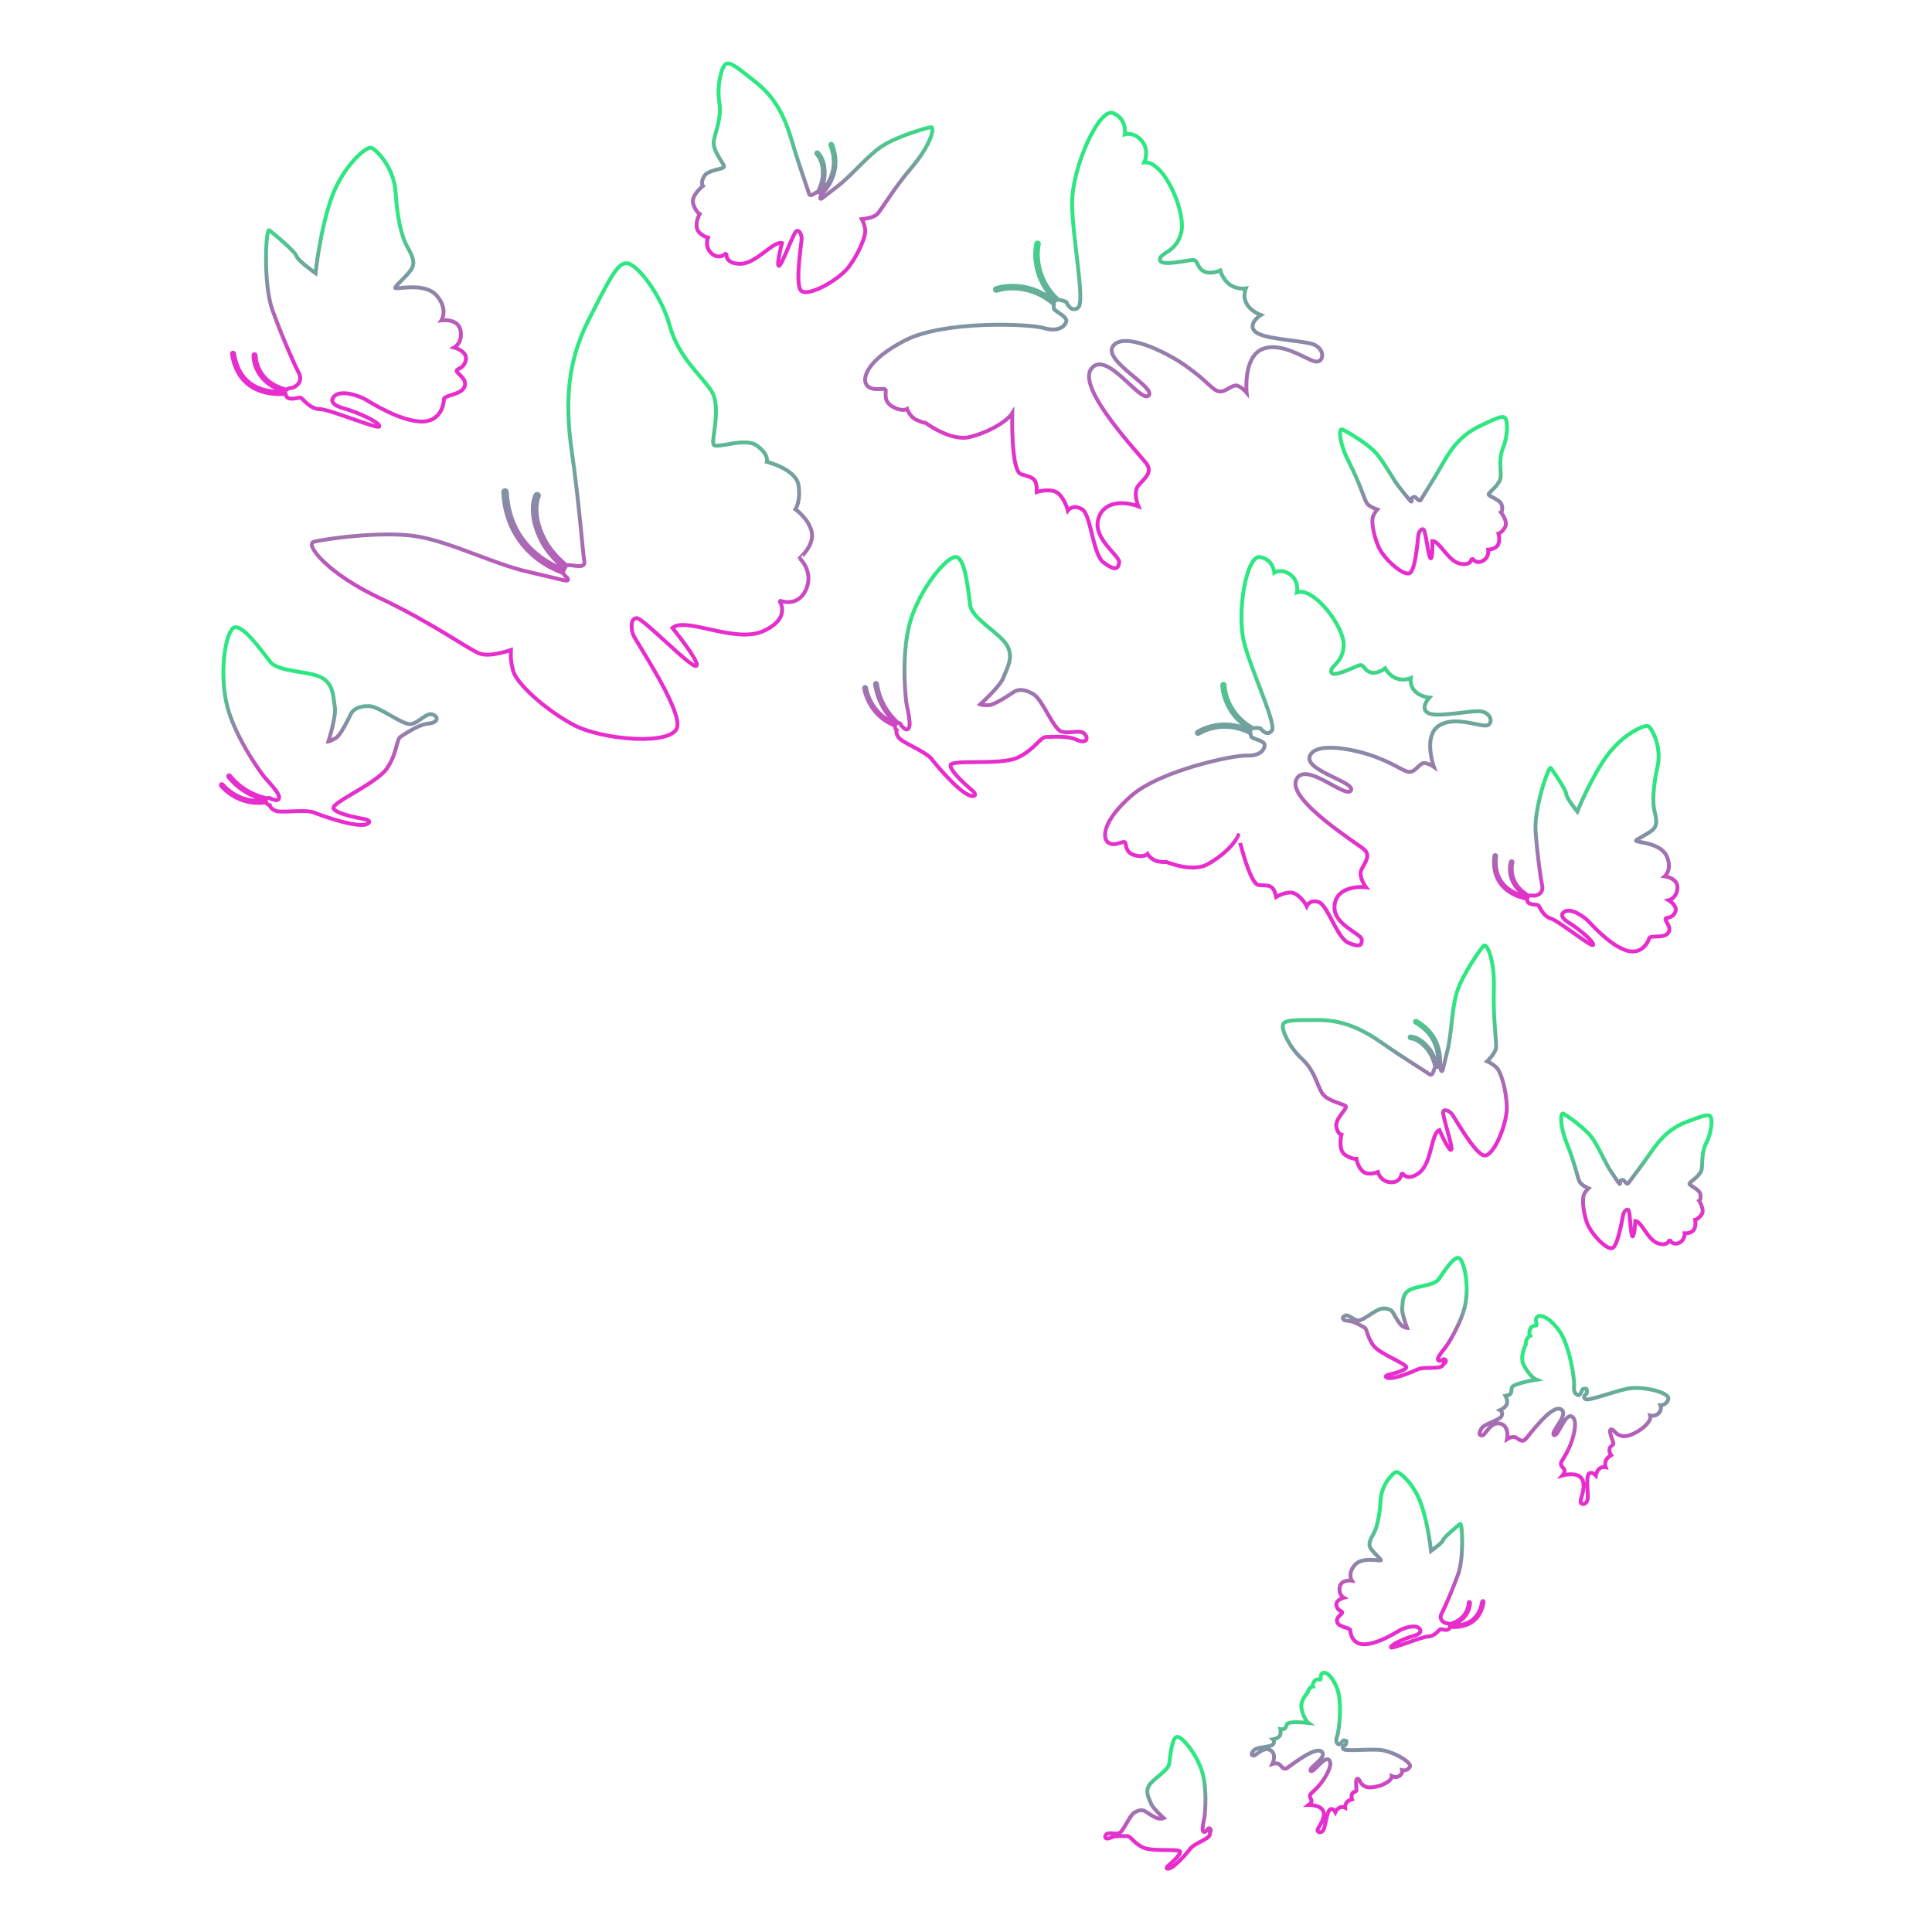 <svg version="1.1" id="Layer_1" xmlns="http://www.w3.org/2000/svg" xmlns:xlink="http://www.w3.org/1999/xlink" x="0px" y="0px"
	 viewBox="0 0 500 500" xml:space="preserve">
<g style="fill: none; stroke: url(#gradient); stroke-width: 1px;">
	<defs>
		<linearGradient id="gradient" gradientTransform="rotate(90)">
			<stop offset="25%" stop-color="#2DE781"/>
			<stop offset="75%" stop-color="#E72DCD"/>
			
		</linearGradient>
	</defs>
	<path class="st0" d="M357.01,452.86c-3.19-0.24-8.94,0.45-9.4-0.25c-0.46-0.7,0.59-1.01,0.59-1.01s0.39-0.58,0.23-1.04
		c0,0-0.61-0.23-0.81-0.1c-0.2,0.13-0.78,1.15-1.18,0.98c-0.4-0.17-0.91-0.77-0.4-2.08s1.43-8.9-0.05-12.53
		c-1.48-3.62-3.14-4.27-3.79-3.79c-0.64,0.49-0.22,1.66-0.58,1.64s-1.01-0.28-1.54,0.53s-0.29,1.26-0.29,1.26
		c-0.43,0.11-0.81,0.38-1.05,0.76c-0.35,0.6-0.33,0.79-0.33,0.79s-1.89,2.11-1.62,3.87c0.28,1.76,1.13,3.49,1.82,4
		c0,0-5.15-0.57-5.54,0.32s-0.35,1.46-1.72,1.28c0,0,0.3,1.4-0.33,1.96c-0.46,0.36-1,0.6-1.57,0.7c0,0,0.57,0.5,0,1.29
		c-0.57,0.78-4.1,0.6-4.94,1.51c-0.84,0.92-0.72,1.25-0.13,1.4s2.27-2.14,3.99-1.58c1.72,0.56,1.51,2.48,0.93,3.74
		c0,0,1.29-0.43,1.88,0.16c0.59,0.59,1.04,1.4,1.89,0.9c0.84-0.5,7.32-5.76,8.97-4.25c1.65,1.51-3.5,4.14-2.85,4.95
		c0.65,0.8,3.46-3.86,4.71-2.83s-0.82,4.64-2.37,6.46c-1.54,1.82-2.35,2.16-2.5,2.74s0.62,1.28,0.35,1.74
		c-0.17,0.29-0.39,0.53-0.66,0.73c0,0,3.23-0.05,3.79,1.75s-1.3,3.87-1.51,4.67c-0.21,0.8,1.23,1.08,1.67-0.33
		c0.44-1.41,0.78-4.35,1.53-4.9s1.39,0.68,1.39,0.68s0.85-1.91,2.51-1.14c0,0-0.19-1.71,1.8-2.17c0,0-0.31-0.86,0.04-1.46
		c0.35-0.6,1.01-0.47,1.1-0.84c0.09-0.38-0.39-3.06,0.28-3.04c0.67,0.02,0.48,1.51,2.29,2.12c1.8,0.61,6.61-1,6.6-2.79
		c0,0,1.01,0.59,1.94-0.05c0.93-0.64,0.73-1.49,0.73-1.49s1.34,0.34,1.99-0.89C365.48,456.02,360.2,453.09,357.01,452.86z"/>
	<path class="st0" d="M421.3,359.37c-3.8,0.73-10.3,3.36-11.06,2.69s0.36-1.37,0.36-1.37s0.28-0.8-0.06-1.28
		c0,0-0.78-0.07-0.97,0.14c-0.19,0.22-0.55,1.59-1.07,1.51c-0.52-0.08-1.31-0.61-1.13-2.3c0.18-1.69-1.14-10.85-4.02-14.61
		c-2.88-3.76-5.02-4-5.63-3.22c-0.61,0.77,0.27,2.02-0.15,2.1c-0.42,0.08-1.26,0-1.63,1.11c-0.37,1.11,0.06,1.55,0.06,1.55
		c-0.47,0.26-0.83,0.69-0.99,1.21c-0.21,0.81-0.14,1.03-0.14,1.03s-1.54,3.06-0.66,5.03c0.88,1.97,2.43,3.71,3.39,4.1
		c0,0-6.2,0.97-6.37,2.13s0.06,1.82-1.61,2.05c0,0,0.8,1.54,0.23,2.4c-0.42,0.57-0.97,1.02-1.62,1.31c0,0,0.83,0.42,0.4,1.51
		s-4.6,1.99-5.3,3.34c-0.7,1.35-0.44,1.69,0.29,1.68c0.73-0.01,1.98-3.22,4.16-3.11c2.18,0.11,2.57,2.41,2.27,4.07
		c0,0,1.37-0.91,2.24-0.41c0.87,0.5,1.66,1.31,2.49,0.46c0.83-0.85,6.72-9.04,9.13-7.8s-2.78,5.94-1.77,6.68s2.81-5.6,4.6-4.8
		s0.5,5.67-0.72,8.29c-1.22,2.61-2.06,3.26-2.06,4c0.01,0.74,1.13,1.3,0.96,1.92c-0.11,0.39-0.29,0.75-0.55,1.06
		c0,0,3.76-1.08,4.99,0.85s-0.3,4.93-0.3,5.93c0,1,1.77,0.87,1.85-0.92c0.08-1.78-0.46-5.33,0.24-6.21c0.7-0.88,1.84,0.35,1.84,0.35
		s0.39-2.5,2.56-2.13c0,0-0.76-1.94,1.42-3.1c0,0-0.63-0.9-0.42-1.71c0.21-0.81,1.03-0.86,1.01-1.33c-0.02-0.47-1.43-3.45-0.64-3.64
		s1.04,1.61,3.34,1.75c2.3,0.14,7.4-3.25,6.82-5.34c0,0,1.37,0.36,2.25-0.67c0.88-1.04,0.39-1.97,0.39-1.97s1.68-0.03,2.04-1.66
		C432.17,360.37,425.1,358.64,421.3,359.37z"/>
	<path class="st0" d="M383.79,414.34c-0.1-0.02-0.18,0.05-0.2,0.14c0,0,0,0,0,0c-0.36,2.27-1.31,3.94-2.84,4.99
		c-1.88,1.28-4.2,1.32-5.47,1.21c2.57-0.71,3.82-2.14,4.44-3.28c0.45-0.81,0.7-1.72,0.72-2.65c0-0.1-0.08-0.17-0.17-0.17
		c-0.1,0-0.17,0.08-0.17,0.17c-0.03,0.87-0.26,1.72-0.68,2.48c-0.84,1.54-2.3,2.59-4.34,3.12c-0.19-0.16-0.43-0.25-0.68-0.25
		c-0.78-0.08-2.1-1.01-1.32-2.49c0.78-1.48,2.72-5.9,4.27-10.17c1.55-4.27,1.09-13.44,0.54-13.05c-0.55,0.39-4.27,3.5-4.43,4.19
		s-3.11,2.8-3.11,2.8s-0.78-7.22-2.64-12.35s-5.59-8.23-6.37-8.08c-0.78,0.15-3.81,3.19-4.04,7.3s-1.01,7.22-1.79,8.62
		c-0.78,1.4-1.4,2.49-0.93,3.57s2.87,3.03,2.8,3.34c-0.08,0.31-4.82-1.01-6.76,1.24c-1.94,2.25-0.78,4.04-0.78,4.04
		s-2.72-0.39-3.11,1.63c-0.39,2.02,1.01,2.8,1.01,2.8s-2.25,0.62-1.86,2.1c0.39,1.48,1.48,1.24,1.48,1.71
		c0,0.47-1.86,1.32-1.24,2.64c0.62,1.32,3.34,1.24,3.34,2.02c0,0.78,0.54,3.81,3.96,3.57c3.42-0.23,7.69-2.95,8.78-3.57
		c1.09-0.62,4.35-1.79,5.28-0.31c0,0,0.85,1.01-1.63,1.71c-2.48,0.7-5.98,2.33-5.9,2.95c0.08,0.62,8.08-2.8,9.71-2.8
		c1.63,0,2.8-1.79,3.11-1.86s1.94,0.54,2.33-0.23c0.07-0.13,0.12-0.26,0.15-0.4c0.28,0.03,0.62,0.05,0.99,0.05
		c1.35,0,3.17-0.25,4.74-1.32c1.61-1.1,2.62-2.86,2.99-5.22C383.95,414.44,383.88,414.35,383.79,414.34z"/>
	<path class="st0" d="M64.78,99.88c2.49,1.71,5.39,2.1,7.53,2.1c0.59,0,1.12-0.03,1.57-0.07c0.05,0.22,0.13,0.44,0.23,0.64
		c0.62,1.23,3.21,0.25,3.7,0.37c0.49,0.12,2.34,2.96,4.94,2.96s15.31,5.43,15.43,4.44s-5.43-3.58-9.38-4.69
		c-3.95-1.11-2.58-2.73-2.58-2.73c1.48-2.34,6.67-0.5,8.4,0.5c1.73,1.01,8.52,5.3,13.95,5.68c5.43,0.38,6.3-4.44,6.3-5.68
		c0-1.23,4.32-1.11,5.3-3.21c0.98-2.1-1.98-3.46-1.98-4.2s1.73-0.37,2.34-2.72c0.62-2.34-2.96-3.33-2.96-3.33s2.22-1.23,1.61-4.44
		s-4.94-2.59-4.94-2.59s1.85-2.84-1.23-6.42c-3.09-3.58-10.62-1.48-10.74-1.98c-0.12-0.49,3.7-3.58,4.44-5.3
		c0.74-1.72-0.25-3.46-1.48-5.68s-2.47-7.16-2.84-13.7c-0.37-6.54-5.18-11.36-6.42-11.61c-1.23-0.25-7.16,4.69-10.12,12.84
		c-2.96,8.15-4.2,19.63-4.2,19.63s-4.69-3.33-4.94-4.44c-0.25-1.11-6.17-6.06-7.04-6.67s-1.61,13.95,0.86,20.74
		c2.47,6.79,5.55,13.83,6.79,16.17c1.24,2.35-0.86,3.83-2.1,3.95c-0.4,0.01-0.78,0.16-1.08,0.42c-3.25-0.85-5.57-2.51-6.9-4.96
		c-0.67-1.21-1.04-2.57-1.09-3.95c0-0.15-0.12-0.28-0.27-0.29s-0.28,0.12-0.29,0.27l0,0c0.03,1.47,0.42,2.92,1.14,4.21
		c0.97,1.8,2.97,4.07,7.05,5.2c-2.02,0.17-5.72,0.11-8.7-1.93c-2.43-1.67-3.95-4.33-4.51-7.93c-0.03-0.15-0.18-0.25-0.33-0.21
		c-0.14,0.03-0.23,0.16-0.22,0.3C60.63,95.33,62.23,98.12,64.78,99.88z"/>
	<path class="st0" d="M395.3,232.14c-1.61-0.32-4.48-1.18-6.35-3.43c-1.51-1.84-2.11-4.25-1.75-7.17c0.02-0.12-0.07-0.24-0.2-0.25
		c-0.12-0.02-0.24,0.07-0.25,0.2l0,0c-0.37,3.05,0.25,5.58,1.86,7.52c1.56,1.88,3.73,2.83,5.4,3.31c0.46,0.13,0.88,0.22,1.24,0.29
		c-0.01,0.18,0,0.37,0.04,0.55c0.21,1.1,2.44,0.9,2.8,1.11c0.36,0.21,1.17,2.83,3.19,3.4s10.71,7.62,11.03,6.88
		c0.32-0.74-3.43-3.99-6.26-5.73c-2.83-1.74-1.42-2.69-1.42-2.69c1.67-1.5,5.3,1.1,6.42,2.25c1.12,1.15,5.45,6.02,9.59,7.51
		c4.14,1.49,5.89-2.06,6.16-3.03s3.61,0.09,4.84-1.32s-0.77-3.13-0.61-3.71c0.16-0.58,1.43,0.1,2.43-1.59
		c1-1.69-1.57-3.25-1.57-3.25s2-0.47,2.23-3.1c0.23-2.64-3.27-3.11-3.27-3.11s2.07-1.8,0.46-5.27c-1.61-3.47-7.94-3.51-7.92-3.92
		c0.01-0.41,3.68-1.97,4.64-3.15c0.96-1.18,0.58-2.75,0.11-4.75s-0.33-6.12,0.83-11.3c1.16-5.17-1.51-9.99-2.42-10.46
		c-0.91-0.47-6.61,2.06-10.73,7.75c-4.11,5.69-7.62,14.35-7.62,14.35s-2.91-3.63-2.86-4.54c0.06-0.91-3.46-6.08-4-6.75
		c-0.54-0.67-4.34,10.5-3.93,16.34c0.42,5.83,1.26,11.99,1.7,14.09c0.44,2.1-1.51,2.78-2.51,2.61c-0.31-0.08-0.64-0.05-0.93,0.09
		c-2.34-1.38-3.79-3.19-4.27-5.39c-0.25-1.09-0.24-2.23,0.03-3.31c0.04-0.12-0.03-0.24-0.15-0.28s-0.24,0.03-0.28,0.15
		c-0.3,1.16-0.32,2.37-0.05,3.53C391.32,228.15,392.37,230.36,395.3,232.14z"/>
	<path class="st0" d="M440.41,302.52c0.25-1.77-0.12-4.24,1.22-6.84s1.6-6.1,1.01-6.77c-0.59-0.66-2.05-0.09-6.04,1.39
		s-6.64,3.98-9.26,7.79s-5.55,7.53-5.88,8.04s-0.72-0.03-1.07-0.45c-0.35-0.42-0.4-0.32-0.4-0.32c-1.09,0.08-0.56,0.76-0.73,0.99
		c-0.17,0.23-0.32-0.22-2.19-2.93c-1.86-2.71-3.32-6.74-5.28-9.25c-1.96-2.51-6.47-5.59-7.21-5.96c-0.74-0.37-1.01,2.94,0.95,7.79
		c1.96,4.85,2.78,8.94,3.26,9.84s2.3,1.69,2.3,1.69c-0.47,0.46-0.86,0.99-1.15,1.59c-0.49,0.99-0.28,4.29,0.7,7.18
		c0.98,2.89,5.44,7.67,6.84,6.58c1.4-1.09,2.47-8.25,2.69-8.83c0.22-0.58,0.81-1.26,1.26-0.92c0.45,0.34,0.55,6.73,1.05,6.86
		s0.74-4,0.74-4c1.63,0.07,3.21,4.97,5.93,5.81s2.87-1.06,2.87-1.06s0.72,1.65,2.42,0.95s1.54-2.5,1.54-2.5s1.68,0.09,2.37-0.92
		c0.69-1.01,0.36-2.59,0.36-2.59s0.81-0.15,1.67-1.39c0.86-1.24-0.66-3.53-0.66-3.53s0.59-0.32,0.34-1.68s-2.95-2.25-2.83-2.75
		C437.37,305.82,440.14,304.3,440.41,302.52z"/>
	<path class="st0" d="M353.73,130.21c0.61,0.96,2.71,1.64,2.71,1.64c-0.48,0.55-0.86,1.18-1.12,1.87c-0.44,1.14,0.12,4.78,1.48,7.87
		c1.37,3.09,6.77,7.95,8.22,6.6s1.93-9.37,2.11-10.02c0.18-0.65,0.76-1.48,1.3-1.14s1.26,7.39,1.83,7.48
		c0.57,0.09,0.44-4.49,0.44-4.49c1.81-0.09,4.04,5.18,7.13,5.85c3.09,0.67,3.08-1.5,3.08-1.5s0.96,1.75,2.78,0.81
		c1.81-0.94,1.46-2.92,1.46-2.92s1.87-0.07,2.52-1.26c0.66-1.2,0.14-2.9,0.14-2.9s0.89-0.25,1.71-1.7c0.83-1.45-1.08-3.83-1.08-3.83
		s0.62-0.42,0.21-1.89c-0.41-1.47-3.48-2.2-3.4-2.76c0.09-0.56,3.01-2.52,3.12-4.51c0.11-1.98-0.55-4.68,0.68-7.69
		s1.17-6.91,0.44-7.57s-2.27,0.1-6.54,2.13c-4.27,2.03-6.95,5.05-9.48,9.53c-2.52,4.49-5.41,8.87-5.71,9.47
		c-0.3,0.59-0.8,0.04-1.23-0.39c-0.42-0.43-0.47-0.31-0.47-0.31c-1.19,0.19-0.55,0.9-0.72,1.17c-0.17,0.27-0.38-0.21-2.71-3.03
		c-2.33-2.82-4.33-7.13-6.75-9.71s-7.71-5.55-8.56-5.88c-0.86-0.33-0.84,3.35,1.82,8.52S353.12,129.24,353.73,130.21z"/>
	<path class="st0" d="M210.11,137.93c-0.52-3.46-4.26-6.13-4.26-6.13s1.41-1.89,0.82-6.15s-8.2-6.12-8.2-6.12s0.61-1.82-2.54-4.17
		c-3.15-2.36-10.55,0.97-11.25-0.3c-0.7-1.27,2.2-9.84-0.69-14.07s-8.46-8.68-10.67-16.72c-2.21-8.05-8.45-15.9-10.98-16.13
		s-4.46,3.78-9.97,14.59c-5.51,10.82-6.24,21.2-4.37,34.26c1.87,13.06,2.88,26.55,3.21,28.22c0.33,1.67-1.59,1.32-3.13,1.12
		c-1.01-0.14-1.32-0.05-1.41,0.03c-1.79-1.49-4.34-3.96-5.85-7c-3.39-6.84-1.41-10.81-1.39-10.85c0.12-0.23,0.03-0.52-0.2-0.64
		c-0.23-0.12-0.52-0.03-0.64,0.2l0,0c-0.09,0.18-2.22,4.44,1.39,11.7c1.61,3.24,4.25,5.81,6.11,7.34c-0.06,0.09-0.11,0.18-0.15,0.27
		c-2.21-0.82-4.28-1.95-6.17-3.36c-5.35-4.02-8.25-9.65-8.6-16.73c-0.01-0.26-0.23-0.46-0.49-0.45c-0.26,0.01-0.46,0.23-0.45,0.49
		c0.46,9.21,5.15,14.58,9,17.47c2,1.49,4.21,2.68,6.56,3.53c0.21,0.73,1.15,1.09,1.2,1.58c0.07,0.8-1.1,0.16-10.24-1.91
		c-9.14-2.07-19.97-7.73-28.93-9.2c-8.97-1.47-24.39,0.76-26.65,1.44s3.53,8.15,17.06,14.51s23.13,13.38,25.88,14.39
		s8.1-0.91,8.1-0.91c-0.1,1.87,0.11,3.75,0.65,5.55c0.89,3.03,7.73,9.54,15.35,13.7c7.62,4.16,26.25,5.57,27.08,0.57
		c0.83-5-10.76-22.1-11.4-23.73c-0.64-1.62-0.76-4.21,0.85-4.35s14.18,13.06,15.45,12.37c1.27-0.69-6.17-9.84-6.17-9.84
		c3.53-3.01,16.34,4.22,23.68,0.76c7.35-3.47,3.92-7.88,3.92-7.88s4.71,2.06,6.92-2.69c2.21-4.75-1.6-8.23-1.6-8.23
		S210.63,141.38,210.11,137.93z"/>
	<path class="st0" d="M383.92,298.99c2.48,0.79,6.17-8.08,6.04-12.53s-1.51-9.1-2.7-10.21c-0.7-0.66-1.51-1.2-2.39-1.59
		c0,0,2.11-2.01,2.3-3.5c0.19-1.49-0.79-7.52-0.56-15.19c0.23-7.67-1.84-12.07-2.67-11.18c-0.83,0.88-5.44,7.42-6.86,11.86
		c-1.41,4.44-1.34,10.73-2.52,15.4c-1.18,4.67-1.16,5.35-1.51,5.13c-0.21-0.13-0.16-0.65-0.44-0.92c0.16-1.28,0.13-2.57-0.09-3.83
		c-0.42-2.44-1.79-5.83-5.9-8.18c-0.1-0.1-0.26-0.09-0.36,0.01c-0.1,0.1-0.09,0.26,0.01,0.36c0.03,0.03,0.06,0.05,0.1,0.06
		c3.16,1.81,5.07,4.44,5.66,7.82c0.21,1.19,0.24,2.4,0.1,3.6c-0.05,0-0.11,0-0.16,0c-0.27-1.21-0.83-3.02-1.94-4.51
		c-2.49-3.34-4.93-3.36-5.04-3.36c-0.13,0.04-0.21,0.18-0.17,0.31c0.02,0.08,0.09,0.15,0.17,0.17c0.02,0,2.3,0.02,4.64,3.16
		c1.04,1.4,1.58,3.14,1.85,4.3c-0.06,0.02-0.16,0.14-0.34,0.64c-0.25,0.76-0.55,1.7-1.24,1.17s-6.63-4.14-12.17-8.03
		s-10.47-5.98-16.7-5.97c-6.23,0.01-8.52-0.04-9,1.18s1.66,5.9,4.83,8.78c3.17,2.88,3.9,6.46,5.17,8.77s5.86,2.97,6.28,3.59
		c0.42,0.62-2.82,3.23-2.48,5.22c0.35,1.99,1.32,2.13,1.32,2.13s-0.91,3.91,0.9,5.18c1.81,1.26,3,1.06,3,1.06s0.35,2.33,1.81,3.38
		c1.46,1.04,3.72,0.06,3.72,0.06s0.7,2.55,3.39,2.65c2.69,0.09,2.84-2.54,2.84-2.54s1.22,2.59,4.52,0.04
		c3.3-2.56,2.96-10.1,5.17-11.02c0,0,2.45,5.53,3.07,5.11s-2.5-9.25-2.06-9.95c0.44-0.7,1.6-0.05,2.19,0.62
		C376.28,288.9,381.44,298.21,383.92,298.99z"/>
	<path class="st0" d="M223.91,59.43c-0.13-0.95-0.42-1.87-0.87-2.71c0,0,2.89-0.25,3.96-1.29c1.07-1.04,4.05-6.34,9-12.16
		s6.06-10.53,4.87-10.35c-1.19,0.18-8.83,2.39-12.7,4.97c-3.86,2.58-7.71,7.51-11.52,10.41c-3.81,2.9-4.22,3.44-4.36,3.06
		c-0.08-0.24,0.28-0.6,0.22-0.99c0.91-0.89,1.69-1.91,2.31-3.03c1.18-2.16,2.23-5.65,0.5-10.03c-0.09-0.11-0.25-0.13-0.35-0.04
		c-0.07,0.05-0.1,0.13-0.09,0.22c1.34,3.37,1.18,6.6-0.46,9.59c-0.58,1.05-1.31,2.02-2.16,2.87c-0.04-0.03-0.08-0.06-0.13-0.09
		c0.54-1.11,1.23-2.86,1.29-4.7c0.14-4.14-1.75-5.67-1.83-5.73c-0.13-0.05-0.28,0.01-0.33,0.14c-0.03,0.08-0.02,0.17,0.03,0.24
		c0.02,0.02,1.77,1.44,1.65,5.34c-0.06,1.73-0.72,3.42-1.24,4.49c-0.06-0.02-0.22,0-0.66,0.29c-0.67,0.42-1.48,0.98-1.69,0.14
		c-0.2-0.84-2.58-7.32-4.48-13.8s-4.42-11.15-9.28-15.01s-6.63-5.34-7.75-4.69c-1.12,0.65-2.37,5.62-1.69,9.83
		c0.68,4.21-0.97,7.45-1.42,10.03c-0.44,2.58,2.72,5.95,2.65,6.69c-0.06,0.74-4.2,0.76-5.17,2.52c-0.97,1.77-0.3,2.48-0.3,2.48
		s-3.14,2.48-2.52,4.58s1.68,2.69,1.68,2.69s-1.17,2.03-0.69,3.75c0.49,1.72,2.85,2.36,2.85,2.36s-1.04,2.42,1.01,4.16
		c2.05,1.74,3.79-0.21,3.79-0.21s-0.66,2.78,3.49,2.83c4.15,0.06,8.58-6.01,10.85-5.36c0,0-1.53,5.82-0.79,5.88
		c0.74,0.06,3.79-8.74,4.57-9.02c0.78-0.27,1.26,0.96,1.32,1.84s-1.73,11.29-0.29,13.44c1.44,2.15,9.81-2.45,12.47-5.99
		C222.34,65.5,224.14,61.02,223.91,59.43z"/>
	<path class="st0" d="M312.98,473.16c-0.25-0.03-0.49,0.13-0.54,0.38l-0.5,0.5c-1.31,0.54-0.42-2.5-0.23-3.77
		c0.19-1.27,0.73-7.54-0.65-11.89c-1.39-4.35-4.85-8.69-6.31-8.88c-1.46-0.19-1.89,5.05-2.15,6.92c-0.27,1.88-4.27,3.96-5.27,5.73
		c-1,1.77,0.12,3.38,0.54,4.58s3.31,3.81,3.31,3.81s-0.27,0.12-1.15,0.12c-0.88,0-3.16-1.58-3.69-1.92
		c-0.54-0.35-1.54-0.42-2.81,0.38c-1.27,0.81-2.78,4.85-3.88,5.27c-1.11,0.42-2.78-0.35-3.38,0.38c-0.61,0.73-0.12,1.42,1.19,0.81
		c1.31-0.62,3.53-0.38,4.35-0.38c0.81,0,1.65,1.85,4.08,2.96c2.42,1.12,9.46,0.19,9.54,1.08c0.08,0.89-2.58,3.16-3.11,3.61
		s-0.35,0.69-0.35,0.69c1.26,0.81,5.54-4.38,6.19-5.23c0.65-0.85,3.16-1.92,4.19-2.61c1.04-0.69,0.76-1.5,0.76-1.5
		C313.44,474,313.44,473.19,312.98,473.16z"/>
	<path class="st0" d="M379.32,337.03c0.79-4.76-0.37-10.51-1.65-11.39c-1.28-0.88-4.2,3.83-5.36,5.47
		c-1.16,1.64-5.92,1.67-7.72,2.85s-1.51,3.24-1.7,4.56c-0.18,1.33,1.27,5.17,1.27,5.17s-0.31-0.02-1.14-0.45
		c-0.83-0.43-2.21-3-2.54-3.59s-1.24-1.14-2.82-0.99c-1.58,0.15-4.94,3.22-6.19,3.08c-1.25-0.14-2.44-1.66-3.37-1.26
		c-0.93,0.4-0.8,1.28,0.73,1.34c1.53,0.05,3.51,1.34,4.27,1.73c0.76,0.39,0.67,2.52,2.41,4.75c1.74,2.23,8.8,4.74,8.45,5.61
		c-0.35,0.87-3.94,1.72-4.67,1.9c-0.73,0.17-0.66,0.48-0.66,0.48c0.81,1.37,7.32-1.45,8.34-1.93s3.89-0.29,5.2-0.44
		c1.31-0.15,1.45-1.04,1.45-1.04c0.42-0.02,0.81-0.77,0.39-1.03c-0.22-0.16-0.53-0.11-0.69,0.1l-0.71,0.23
		c-1.49-0.12,0.81-2.55,1.6-3.65C375.01,347.43,378.53,341.78,379.32,337.03z"/>
	<path class="st0" d="M274.59,189.28c-2.02-0.76-4.74-8.09-7.04-9.56c-2.3-1.47-4.11-1.33-5.09-0.7c-0.98,0.63-5.09,3.49-6.7,3.49
		c-1.61,0-2.09-0.21-2.09-0.21s5.23-4.74,6-6.91c0.77-2.16,2.79-5.09,0.98-8.3c-1.81-3.21-9.07-6.97-9.56-10.39
		c-0.49-3.42-1.26-12.9-3.9-12.55c-2.64,0.35-8.93,8.23-11.44,16.11s-1.53,19.25-1.19,21.55c0.35,2.3,1.95,7.81-0.42,6.84
		l-0.91-0.91c-0.08-0.41-0.44-0.7-0.86-0.7c-2.92-2.62-4.84-6.18-5.41-10.06c-0.01-0.14-0.13-0.24-0.27-0.23
		c-0.14,0.01-0.24,0.13-0.23,0.27c0.57,3.92,2.48,7.53,5.39,10.22c-0.02,0.02-0.04,0.05-0.06,0.08c-6.73-2.67-7.64-9.24-7.65-9.31
		c-0.02-0.14-0.14-0.24-0.28-0.22c-0.14,0.02-0.24,0.14-0.22,0.28c0,0.07,0.95,6.95,7.98,9.72c-0.06,0.44,0.1,0.95,0.43,1.13
		c0,0-0.49,1.46,1.4,2.72c1.88,1.26,6.42,3.21,7.6,4.74c1.19,1.53,8.93,10.95,11.23,9.49c0,0,0.35-0.42-0.63-1.26
		c-0.98-0.84-5.79-4.95-5.65-6.56c0.14-1.61,12.9,0.07,17.3-1.95c4.39-2.02,5.93-5.37,7.4-5.37s5.51-0.42,7.88,0.7
		c2.37,1.12,3.28-0.14,2.16-1.46S276.61,190.05,274.59,189.28z"/>
	<path class="st0" d="M111.96,184.91c-1.62-0.58-3.48,2.12-5.6,2.47c-2.11,0.36-8.1-4.54-10.8-4.64c-2.7-0.1-4.18,0.93-4.7,1.94
		c-0.52,1.01-2.61,5.53-3.98,6.34c-1.37,0.8-1.89,0.87-1.89,0.87s2.1-6.67,1.67-8.9c-0.43-2.23-0.16-5.75-3.32-7.57
		c-3.16-1.82-11.24-1.43-13.37-4.1s-7.52-10.4-9.62-8.78c-2.09,1.63-3.52,11.5-1.72,19.49s8.31,17.22,9.76,19.01s5.58,5.7,3.06,6.06
		l-1.23-0.32c-0.28-0.31-0.73-0.38-1.08-0.17c-3.81-0.78-7.23-2.86-9.66-5.89c-0.1-0.1-0.25-0.11-0.36-0.01
		c-0.08,0.08-0.1,0.2-0.05,0.3c2.46,3.06,5.89,5.19,9.73,6.02c-0.01,0.03-0.01,0.06-0.02,0.1c-7.09,1.09-11.15-4.08-11.19-4.13
		c-0.1-0.1-0.26-0.09-0.36,0.01c-0.08,0.08-0.09,0.2-0.04,0.3c0.04,0.06,4.29,5.47,11.68,4.32c0.17,0.4,0.56,0.76,0.94,0.76
		c0,0,0.32,1.5,2.55,1.63c2.24,0.13,7.09-0.47,8.87,0.25c1.78,0.72,13.11,4.89,14.34,2.49c0,0,0.09-0.53-1.16-0.76
		c-1.25-0.22-7.42-1.34-8.11-2.78s11.06-6.39,13.81-10.32s2.38-7.55,3.63-8.29c1.25-0.73,4.5-3.11,7.09-3.34
		C113.44,187.03,113.58,185.49,111.96,184.91z"/>
	<path class="st0" d="M289.65,145.62c0.3-1.72-6.65-5.99-5.48-11.02c1.18-5.03,6.72-4.96,10.45-3.55c0,0-1.53-3.59,0-5.41
		c1.53-1.82,3.75-3.32,2.12-5.6c-1.63-2.28-18.22-19.53-14.31-24.62s12.69,9,14.82,6.95c2.13-2.05-11.86-8.94-9.22-12.77
		c2.65-3.83,13.45,1.24,19.02,5.2c5.57,3.97,6.73,6.2,8.45,6.5s3.51-2.07,4.89-1.42c0.86,0.41,1.62,1,2.23,1.72
		c0,0-0.92-9.22,4.1-11.26s11.36,2.8,13.7,3.22c2.34,0.42,2.78-3.77-1.35-4.69c-4.13-0.92-12.62-1.19-14.39-3.2s1.61-4.15,1.61-4.15
		s-5.66-1.98-3.87-6.89c0,0-4.84,0.94-6.62-4.63c0,0-2.37,1.09-4.17,0.25s-1.58-2.78-2.68-2.95c-1.1-0.17-8.65,1.86-8.76-0.06
		s4.2-1.75,5.51-7.05c1.3-5.3-4.44-18.65-9.56-18.17c0,0,1.43-3.05-0.62-5.53c-2.05-2.48-4.41-1.74-4.41-1.74s0.65-3.92-3.01-5.47
		c-3.67-1.55-10.73,14.23-10.64,23.4c0.09,9.17,3.44,25.45,1.56,26.93c-1.88,1.48-3.05-1.43-3.05-1.43
		c-0.64-0.34-1.34-0.54-2.06-0.59c-7-6.52-5.08-14.32-5.05-14.41c0.05-0.18-0.06-0.37-0.25-0.42c-0.18-0.05-0.37,0.06-0.42,0.25
		c-0.02,0.08-1.99,7.99,4.86,14.72c-0.04,0.01-0.07,0.03-0.11,0.04c-0.04,0.02-0.03,0.09-0.06,0.23c-7.4-6.19-15.1-3.43-15.18-3.4
		c-0.18,0.07-0.27,0.27-0.2,0.45c0.07,0.18,0.27,0.27,0.45,0.2c0.08-0.03,7.62-2.71,14.79,3.53c-0.07,0.5-0.08,1.06,0.13,1.32
		c0.42,0.54,3.47,1.97,3.09,3.14c-0.38,1.17-1.98,2.78-5.85,1.65c-3.86-1.12-25.79-1.96-35.79,3.16c-10,5.11-11.45,10.01-9.9,11.75
		s4.8,0.22,4.82,1.25c0.03,1.03-0.54,2.96,1.89,4.27c2.43,1.31,3.64,0.53,3.64,0.53s0.6,1.97,2.4,2.81s2.35,0.76,2.35,0.76
		s6.49,4.9,11.45,3.68c4.96-1.22,9.69-4.08,11-6.16c0,0-0.38,14.86,2.24,15.76c2.62,0.89,4.26,0.65,4.09,4.62
		c0,0,3.94-1.19,5.69,0.47c1.75,1.67,2.37,4.32,2.37,4.32s1.33-1.74,3.69-0.3c2.36,1.45,2.69,11.57,5.55,13.76
		C288.51,147.75,289.35,147.33,289.65,145.62z"/>
	<path class="st0" d="M325.78,229.06c2.43,0.2,3.79-0.37,4.48,3.07c0,0,3.11-1.87,4.96-0.82c1.86,1.05,2.95,3.18,2.95,3.18
		s0.76-1.77,3.08-1.05c2.33,0.72,4.78,9.3,7.7,10.55s3.57,0.69,3.46-0.84c-0.12-1.53-6.97-3.69-7.05-8.23
		c-0.08-4.54,4.67-5.68,8.16-5.28c0,0-2.08-2.74-1.16-4.62s2.49-3.64,0.61-5.24c-1.89-1.6-19.76-12.75-17.52-17.94
		s12.76,4.95,14.15,2.75c1.39-2.2-12.05-5.08-10.62-8.92c1.43-3.84,11.75-1.84,17.36,0.35c5.61,2.19,7.07,3.84,8.61,3.73
		c1.54-0.12,2.55-2.52,3.87-2.27c0.82,0.17,1.59,0.51,2.27,0.99c0,0-2.78-7.67,1.08-10.5c3.85-2.82,10.3-0.06,12.39-0.2
		c2.09-0.15,1.56-3.81-2.16-3.71c-3.72,0.1-11.04,1.7-12.97,0.37s0.48-3.89,0.48-3.89s-5.26-0.47-4.8-5.05c0,0-3.93,1.85-6.65-2.52
		c0,0-1.79,1.44-3.51,1.1c-1.72-0.33-1.94-2.02-2.92-1.94c-0.98,0.08-6.98,3.45-7.49,1.84c-0.51-1.61,3.22-2.41,3.2-7.2
		c-0.03-4.8-7.8-14.96-12.07-13.46c0,0,0.57-2.91-1.72-4.59c-2.28-1.68-4.15-0.53-4.15-0.53s-0.29-3.49-3.75-4.02
		s-6.1,14.46-4.04,22.27c2.06,7.81,8.42,20.98,7.13,22.66s-2.91-0.57-2.91-0.57c-0.62-0.15-1.26-0.17-1.88-0.06
		c-7.38-4.06-7.42-11.14-7.42-11.21c0-0.17-0.14-0.3-0.3-0.3s-0.3,0.14-0.3,0.3l0,0c0,0.08,0.02,7.25,7.32,11.52
		c-0.03,0.02-0.06,0.04-0.09,0.06s0,0.08,0,0.21c-7.65-3.7-13.63,0.32-13.69,0.36c-0.14,0.09-0.18,0.28-0.08,0.42
		c0.09,0.14,0.28,0.18,0.42,0.08l0,0c0.06-0.04,5.92-3.95,13.39-0.16c0.05,0.44,0.16,0.92,0.39,1.1c0.48,0.37,3.39,0.93,3.31,2.02
		c-0.07,1.09-1.09,2.81-4.63,2.67c-3.54-0.14-22.44,3.88-29.88,10.4s-7.63,11.01-5.93,12.16c1.7,1.15,4.14-0.84,4.39,0.03
		s0.17,2.64,2.52,3.24c2.35,0.6,3.22-0.35,3.22-0.35s0.93,1.55,2.65,1.89s2.17,0.15,2.17,0.15s6.6,2.79,10.57,0.68
		c3.98-2.11,7.39-5.55,8.08-7.63C320.46,216.09,323.34,228.86,325.78,229.06z"/>
</g>
</svg>
